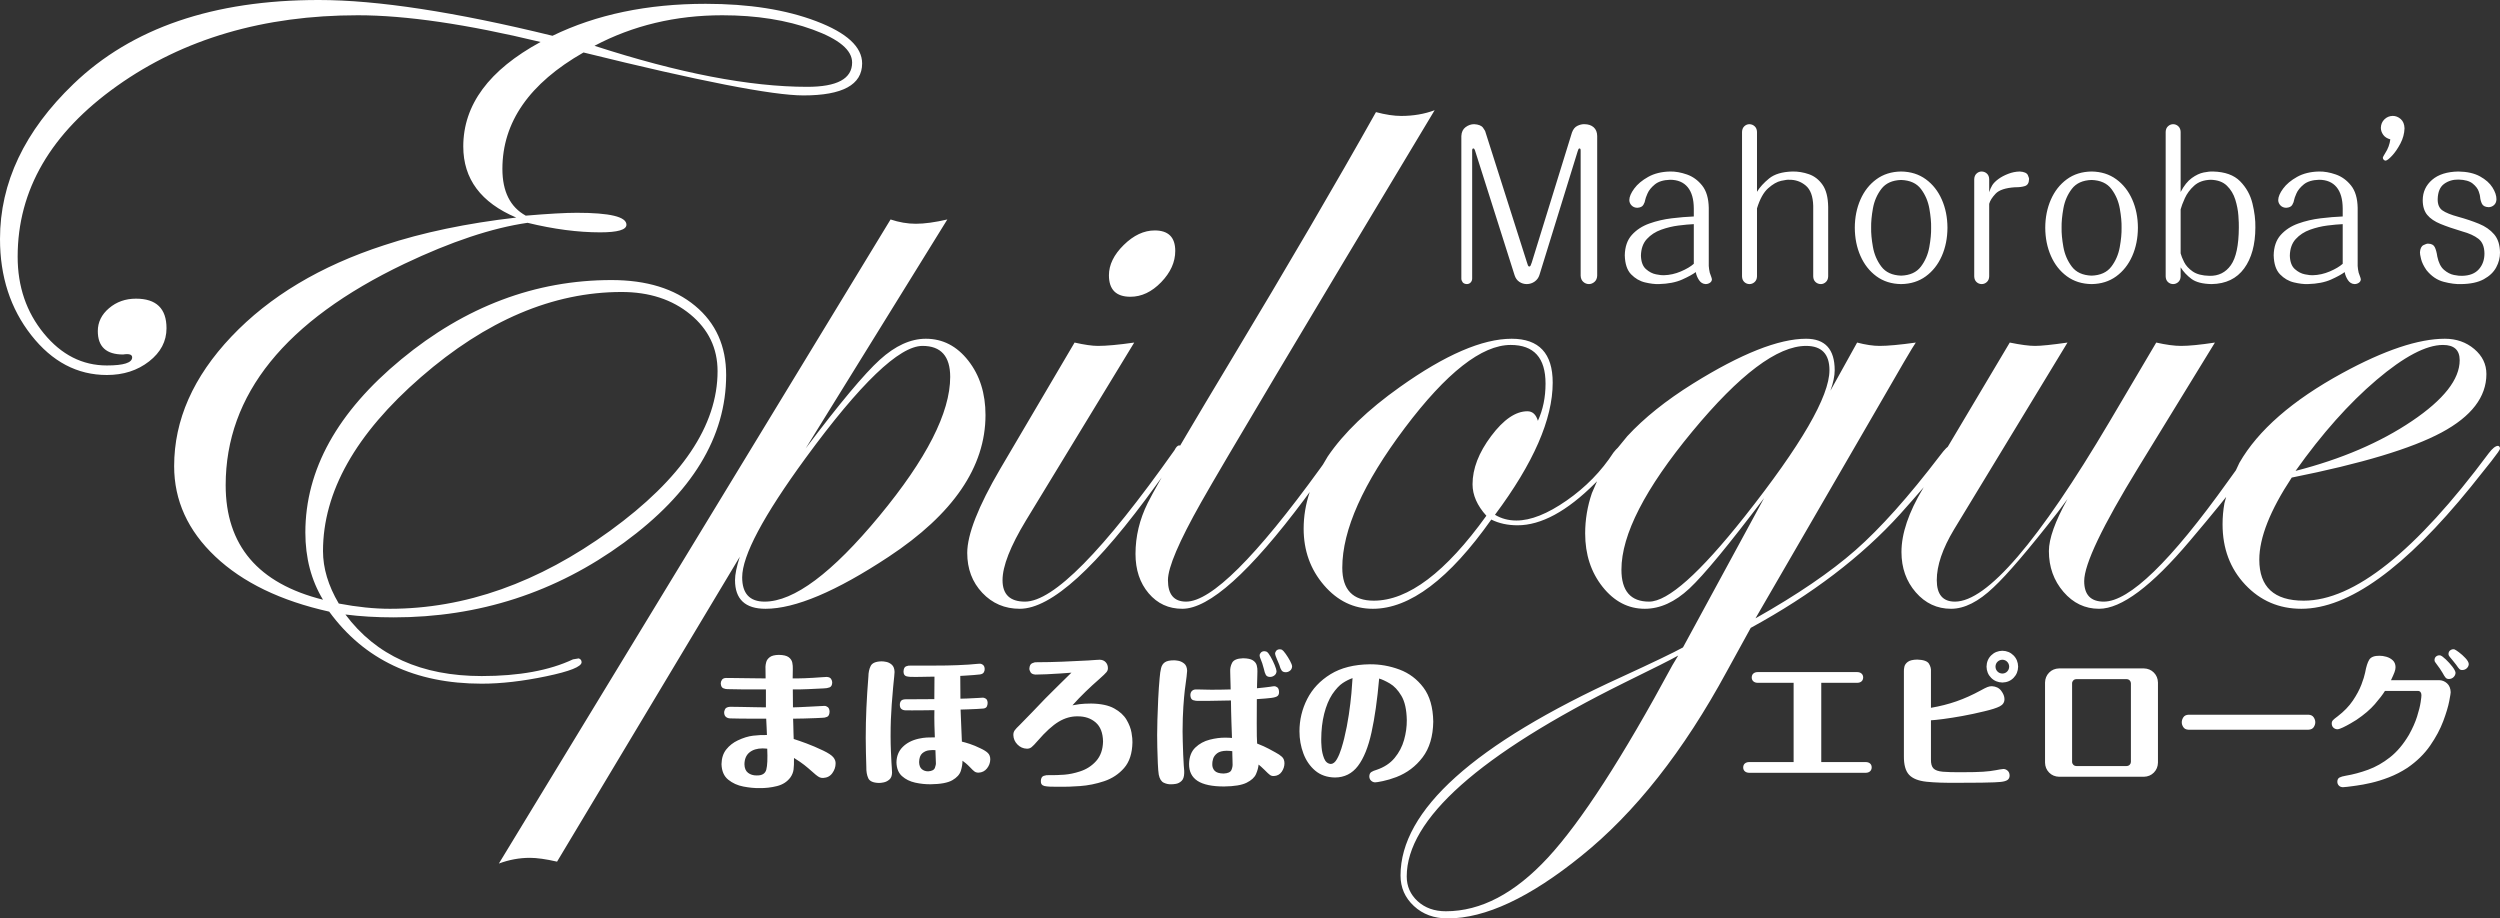 <svg width="2752" height="1011"
  xmlns="http://www.w3.org/2000/svg"
  xmlns:xlink="http://www.w3.org/1999/xlink" xml:space="preserve" overflow="hidden">
  <rect width="100%" height="100%" fill="#333333" stroke="none"/>
  <defs>
    <clipPath id="clip0">
      <rect x="824" y="732" width="2752" height="1011"/>
    </clipPath>
  </defs>
  <g clip-path="url(#clip0)" transform="translate(-824 -732)">
    <path d="M2174.34 1558.42C2169.61 1558.51 2166.1 1559.45 2163.82 1561.23 2161.55 1563 2160.07 1565.03 2159.39 1567.31 2158.71 1569.59 2158.41 1571.54 2158.48 1573.15 2158.39 1576.05 2159.25 1578.49 2161.07 1580.45 2162.88 1582.41 2166.17 1583.43 2170.94 1583.5 2175.67 1583.31 2178.55 1582 2179.58 1579.56 2180.61 1577.12 2181.02 1574.71 2180.81 1572.34 2180.81 1571.8 2180.78 1570.6 2180.73 1568.75 2180.68 1566.89 2180.62 1564.98 2180.57 1563.03 2180.52 1561.08 2180.49 1559.71 2180.49 1558.9 2179.77 1558.81 2178.9 1558.71 2177.9 1558.6 2176.89 1558.49 2175.71 1558.43 2174.34 1558.42ZM1853.72 1557.77C1851.87 1557.57 1849.55 1557.63 1846.76 1557.93 1843.97 1558.24 1841.47 1559.33 1839.26 1561.22 1837.05 1563.11 1835.88 1566.33 1835.75 1570.88 1835.85 1574.56 1836.87 1577.19 1838.83 1578.77 1840.79 1580.35 1843.1 1581.12 1845.79 1581.08 1849.82 1580.83 1852.28 1579.54 1853.15 1577.21 1854.03 1574.88 1854.38 1572.99 1854.21 1571.53 1854.19 1569.86 1854.1 1567.57 1853.96 1564.65 1853.82 1561.73 1853.74 1559.44 1853.72 1557.77ZM1663.55 1555.83C1657.47 1555.84 1652.63 1557.31 1649.02 1560.26 1645.42 1563.2 1643.57 1567.55 1643.48 1573.31 1643.58 1577.64 1644.91 1580.79 1647.47 1582.73 1650.02 1584.68 1653.17 1585.64 1656.91 1585.61 1662.81 1585.78 1666.35 1583.66 1667.53 1579.25 1668.72 1574.85 1669.06 1567.15 1668.57 1556.15 1668 1556.14 1667.31 1556.08 1666.48 1555.99 1665.66 1555.9 1664.68 1555.84 1663.55 1555.83ZM3233.14 1518.76 3365.21 1518.76C3367.86 1518.91 3369.77 1519.88 3370.94 1521.68 3372.11 1523.48 3372.68 1525.26 3372.66 1527.02 3372.69 1528.78 3372.14 1530.56 3371 1532.36 3369.86 1534.16 3367.93 1535.13 3365.21 1535.27L3232.98 1535.27C3230.41 1535.14 3228.55 1534.19 3227.4 1532.44 3226.24 1530.69 3225.68 1528.93 3225.7 1527.18 3225.66 1525.34 3226.22 1523.52 3227.36 1521.7 3228.5 1519.88 3230.43 1518.9 3233.14 1518.76ZM3109.65 1479.6C3108.25 1479.65 3107.13 1480.12 3106.28 1481.01 3105.42 1481.91 3104.98 1482.95 3104.96 1484.13L3104.96 1570.72C3104.98 1571.9 3105.42 1572.94 3106.28 1573.83 3107.13 1574.73 3108.25 1575.2 3109.65 1575.25L3165.01 1575.25C3166.41 1575.2 3167.53 1574.73 3168.38 1573.83 3169.24 1572.94 3169.68 1571.9 3169.7 1570.72L3169.7 1484.13C3169.68 1482.95 3169.24 1481.91 3168.38 1481.01 3167.53 1480.12 3166.41 1479.65 3165.01 1479.6ZM2312.88 1478.47C2309.41 1479.65 2305.83 1481.45 2302.14 1483.85 2298.45 1486.25 2294.58 1490.39 2290.55 1496.27 2286.78 1502.07 2283.83 1509.2 2281.68 1517.65 2279.54 1526.11 2278.45 1535.54 2278.41 1545.95 2278.34 1547.51 2278.47 1550.42 2278.8 1554.69 2279.13 1558.95 2280.05 1563 2281.57 1566.84 2283.09 1570.67 2285.59 1572.72 2289.09 1572.98 2291.57 1572.8 2293.76 1571.03 2295.67 1567.67 2297.58 1564.31 2299.2 1560.46 2300.53 1556.13 2301.86 1551.8 2302.9 1548.08 2303.65 1544.98 2305.79 1536.18 2307.5 1527.43 2308.78 1518.75 2310.06 1510.06 2311.01 1502.18 2311.64 1495.1 2312.27 1488.02 2312.68 1482.47 2312.88 1478.47ZM2758.93 1471.83 2868.34 1471.83C2870.32 1471.85 2871.91 1472.38 2873.11 1473.41 2874.32 1474.44 2874.94 1475.86 2874.98 1477.66 2874.94 1479.6 2874.32 1481.09 2873.11 1482.11 2871.91 1483.12 2870.32 1483.64 2868.34 1483.64L2828.85 1483.64 2828.85 1570.88 2877.73 1570.88C2879.7 1570.89 2881.29 1571.39 2882.5 1572.4 2883.71 1573.4 2884.33 1574.83 2884.36 1576.71 2884.33 1578.58 2883.71 1580.05 2882.5 1581.1 2881.29 1582.14 2879.7 1582.68 2877.73 1582.69L2749.54 1582.69C2747.57 1582.67 2745.98 1582.15 2744.77 1581.12 2743.56 1580.08 2742.94 1578.67 2742.91 1576.87 2742.94 1574.92 2743.56 1573.43 2744.77 1572.42 2745.98 1571.4 2747.57 1570.89 2749.54 1570.88L2798.42 1570.88 2798.42 1483.64 2758.93 1483.64C2756.96 1483.62 2755.36 1483.1 2754.16 1482.07 2752.95 1481.03 2752.33 1479.62 2752.3 1477.82 2752.33 1475.87 2752.95 1474.39 2754.16 1473.37 2755.36 1472.35 2756.96 1471.84 2758.93 1471.83ZM3090.72 1467.78 3183.94 1467.78C3188.41 1467.9 3192.09 1469.44 3194.99 1472.4 3197.88 1475.35 3199.38 1478.99 3199.48 1483.32L3199.48 1571.53C3199.38 1575.86 3197.88 1579.5 3194.99 1582.45 3192.09 1585.4 3188.41 1586.94 3183.94 1587.06L3090.72 1587.06C3086.25 1586.94 3082.56 1585.4 3079.67 1582.45 3076.78 1579.5 3075.28 1575.86 3075.18 1571.53L3075.18 1483.32C3075.28 1478.99 3076.78 1475.35 3079.67 1472.4 3082.56 1469.44 3086.25 1467.9 3090.72 1467.78ZM2331.82 1463.25C2343.02 1463.15 2353.93 1465.08 2364.55 1469.04 2375.16 1473 2383.95 1479.61 2390.91 1488.86 2397.87 1498.11 2401.48 1510.61 2401.73 1526.37 2401.48 1542.57 2397.58 1555.65 2390.04 1565.62 2382.5 1575.59 2372.86 1582.84 2361.11 1587.39 2355.79 1589.4 2350.85 1590.88 2346.3 1591.82 2341.75 1592.76 2338.92 1593.22 2337.8 1593.21 2336.12 1593.19 2334.64 1592.59 2333.35 1591.43 2332.07 1590.27 2331.4 1588.71 2331.33 1586.74 2331.38 1584.4 2332.13 1582.76 2333.6 1581.82 2335.06 1580.88 2336.95 1580.09 2339.26 1579.46 2347.67 1576.62 2354.32 1572.26 2359.2 1566.35 2364.08 1560.45 2367.55 1553.83 2369.6 1546.49 2371.66 1539.15 2372.66 1531.9 2372.6 1524.75 2372.39 1513.19 2370.41 1504.25 2366.66 1497.95 2362.91 1491.65 2358.67 1487.13 2353.95 1484.39 2349.23 1481.65 2345.3 1479.83 2342.17 1478.95 2340.13 1502.31 2337.32 1522.08 2333.75 1538.26 2330.19 1554.45 2325.21 1566.75 2318.82 1575.17 2312.43 1583.59 2303.98 1587.82 2293.46 1587.87 2284.77 1587.71 2277.54 1585.19 2271.76 1580.31 2265.99 1575.42 2261.66 1569.14 2258.78 1561.45 2255.89 1553.76 2254.45 1545.63 2254.45 1537.05 2254.45 1524.47 2257.28 1512.61 2262.97 1501.45 2268.65 1490.29 2277.21 1481.19 2288.67 1474.15 2300.12 1467.11 2314.51 1463.48 2331.82 1463.25ZM1902.44 1462.6C1903.73 1462.58 1904.95 1463.03 1906.1 1463.94 1907.25 1464.85 1907.86 1466.35 1907.94 1468.43 1907.98 1469.85 1907.62 1471.13 1906.87 1472.27 1906.11 1473.41 1904.75 1474.13 1902.76 1474.42 1901.17 1474.64 1898.86 1474.86 1895.84 1475.09 1892.82 1475.32 1889.88 1475.52 1887.02 1475.69 1884.16 1475.86 1882.18 1475.98 1881.07 1476.04 1881.07 1477.91 1881.09 1480.57 1881.11 1484.02 1881.14 1487.46 1881.17 1490.83 1881.19 1494.12 1881.22 1497.4 1881.23 1499.74 1881.23 1501.12 1882.66 1501.12 1885.19 1501.05 1888.8 1500.9 1892.41 1500.76 1896.31 1500.56 1900.49 1500.31 1901.03 1500.3 1901.94 1500.25 1903.24 1500.15 1904.55 1500.06 1905.46 1500 1906 1499.99 1906.71 1499.93 1907.71 1500.26 1909.01 1500.98 1910.31 1501.71 1911.03 1503.21 1911.18 1505.49 1911.25 1506.66 1911.02 1507.97 1910.47 1509.4 1909.92 1510.83 1908.59 1511.69 1906.48 1511.97 1904.66 1512.13 1902.22 1512.29 1899.15 1512.44 1896.08 1512.59 1892.93 1512.73 1889.7 1512.84 1886.47 1512.96 1883.7 1513.04 1881.4 1513.1 1881.64 1518.95 1881.88 1524.85 1882.12 1530.8 1882.37 1536.75 1882.61 1542.61 1882.85 1548.38 1885.14 1548.92 1888.04 1549.75 1891.55 1550.89 1895.06 1552.03 1899.01 1553.68 1903.41 1555.83 1907.04 1557.51 1909.73 1559.21 1911.48 1560.93 1913.23 1562.65 1914.1 1564.99 1914.09 1567.97 1914.02 1571.62 1912.82 1574.92 1910.49 1577.86 1908.15 1580.8 1905.09 1582.36 1901.3 1582.53 1899.47 1582.56 1897.95 1582.14 1896.75 1581.28 1895.55 1580.41 1893.99 1578.94 1892.08 1576.87 1890.1 1574.83 1888.47 1573.28 1887.18 1572.23 1885.89 1571.19 1884.67 1570.25 1883.5 1569.42 1883.54 1572.9 1882.92 1576.63 1881.67 1580.6 1880.41 1584.57 1877.31 1587.98 1872.39 1590.83 1867.46 1593.69 1859.51 1595.18 1848.54 1595.32 1842.88 1595.39 1837.17 1594.79 1831.43 1593.53 1825.68 1592.26 1820.85 1589.87 1816.94 1586.37 1813.03 1582.88 1810.99 1577.82 1810.83 1571.2 1810.95 1564.37 1813.22 1558.73 1817.65 1554.29 1822.07 1549.85 1827.95 1546.8 1835.27 1545.15 1838.5 1544.45 1841.47 1544.02 1844.17 1543.87 1846.87 1543.72 1849.84 1543.66 1853.07 1543.69 1852.86 1538.14 1852.71 1533.7 1852.62 1530.39 1852.54 1527.07 1852.49 1524.2 1852.5 1521.76 1852.5 1519.33 1852.53 1516.66 1852.59 1513.75 1849.18 1513.8 1845.17 1513.85 1840.54 1513.9 1835.91 1513.94 1831.68 1513.97 1827.84 1513.98 1824.01 1513.98 1821.57 1513.96 1820.54 1513.91 1818.8 1513.85 1817.38 1513.36 1816.27 1512.45 1815.16 1511.54 1814.59 1510.09 1814.55 1508.08 1814.48 1506.4 1814.87 1504.95 1815.71 1503.71 1816.55 1502.48 1818.26 1501.83 1820.86 1501.77 1821.69 1501.77 1823.68 1501.76 1826.83 1501.75 1829.99 1501.73 1833.5 1501.71 1837.35 1501.69 1841.21 1501.67 1844.61 1501.65 1847.54 1501.63 1850.47 1501.62 1852.13 1501.61 1852.51 1501.61L1852.67 1476.85C1851.6 1476.85 1849.59 1476.88 1846.63 1476.93 1843.68 1476.98 1840.74 1477.03 1837.8 1477.09 1834.87 1477.14 1832.89 1477.17 1831.87 1477.17 1827.14 1477.3 1823.73 1477.04 1821.65 1476.4 1819.57 1475.76 1818.55 1473.97 1818.6 1471.02 1818.77 1468 1819.72 1466.15 1821.43 1465.5 1823.14 1464.84 1824.57 1464.58 1825.72 1464.71 1835.73 1464.71 1843.89 1464.71 1850.2 1464.69 1856.5 1464.68 1861.76 1464.63 1865.95 1464.57 1870.15 1464.5 1874.09 1464.39 1877.78 1464.23 1881.46 1464.07 1885.69 1463.86 1890.46 1463.58 1891.2 1463.51 1892.45 1463.4 1894.21 1463.25 1895.97 1463.1 1897.68 1462.96 1899.33 1462.82 1900.98 1462.69 1902.02 1462.61 1902.44 1462.6ZM1794.32 1460.01C1795.67 1459.96 1797.47 1460.16 1799.71 1460.63 1801.95 1461.09 1803.99 1462.16 1805.82 1463.83 1807.65 1465.5 1808.62 1468.11 1808.73 1471.67 1808.71 1472.7 1808.58 1474.43 1808.34 1476.85 1808.1 1479.27 1807.86 1481.68 1807.6 1484.08 1807.34 1486.48 1807.18 1488.17 1807.11 1489.15 1806.51 1495.85 1806.01 1501.96 1805.6 1507.49 1805.19 1513.02 1804.88 1518.56 1804.67 1524.11 1804.46 1529.65 1804.36 1535.8 1804.36 1542.56 1804.38 1548.72 1804.5 1554.12 1804.72 1558.76 1804.94 1563.4 1805.15 1567.71 1805.33 1571.69 1805.43 1572.83 1805.55 1574.71 1805.71 1577.31 1805.87 1579.92 1805.96 1581.71 1805.97 1582.69 1805.86 1586.04 1804.88 1588.52 1803.03 1590.12 1801.18 1591.72 1799.13 1592.76 1796.89 1593.23 1794.64 1593.7 1792.87 1593.91 1791.57 1593.86 1785.2 1593.72 1781.27 1591.98 1779.76 1588.62 1778.24 1585.27 1777.54 1581.13 1777.65 1576.22 1777.48 1571.14 1777.33 1565.84 1777.21 1560.34 1777.08 1554.83 1777.01 1549.5 1777 1544.34 1777 1533.21 1777.25 1522.2 1777.73 1511.32 1778.22 1500.44 1778.95 1488.94 1779.92 1476.85 1779.98 1472.25 1780.82 1468.33 1782.45 1465.09 1784.07 1461.85 1788.03 1460.16 1794.32 1460.01ZM2116.24 1458.88C2117.13 1458.82 2118.72 1458.98 2121.02 1459.38 2123.32 1459.78 2125.49 1460.79 2127.53 1462.43 2129.57 1464.07 2130.66 1466.72 2130.8 1470.37 2130.78 1471.65 2130.58 1473.79 2130.2 1476.78 2129.83 1479.77 2129.44 1482.75 2129.03 1485.71 2128.62 1488.66 2128.35 1490.73 2128.21 1491.9 2127.69 1496.31 2127.16 1502.34 2126.63 1509.98 2126.11 1517.63 2125.83 1526.65 2125.78 1537.05 2125.79 1539.46 2125.85 1543.1 2125.98 1547.97 2126.1 1552.84 2126.26 1557.77 2126.46 1562.77 2126.65 1567.77 2126.86 1571.66 2127.08 1574.44 2127.38 1577.38 2127.54 1579.39 2127.57 1580.45 2127.59 1581.51 2127.59 1582.42 2127.57 1583.18 2127.45 1587.15 2126.46 1590 2124.59 1591.72 2122.73 1593.44 2120.68 1594.49 2118.45 1594.87 2116.23 1595.24 2114.52 1595.39 2113.32 1595.32 2110.58 1595.48 2107.85 1594.92 2105.11 1593.64 2102.37 1592.36 2100.52 1589.41 2099.57 1584.8 2099.14 1582.23 2098.79 1578.07 2098.53 1572.32 2098.27 1566.57 2098.08 1560.72 2097.96 1554.77 2097.84 1548.82 2097.78 1544.26 2097.79 1541.1 2097.78 1537.28 2097.88 1531.74 2098.07 1524.46 2098.26 1517.18 2098.55 1509.39 2098.96 1501.09 2099.37 1492.79 2099.89 1485.2 2100.54 1478.3 2100.88 1473.94 2101.41 1470.32 2102.12 1467.44 2102.84 1464.57 2104.24 1462.42 2106.34 1461 2108.44 1459.59 2111.73 1458.88 2116.24 1458.88ZM3028.24 1458.23C3026.16 1458.28 3024.38 1459 3022.92 1460.4 3021.46 1461.8 3020.7 1463.61 3020.64 1465.84 3020.69 1468 3021.43 1469.79 3022.86 1471.22 3024.29 1472.65 3026.09 1473.39 3028.24 1473.45 3030.4 1473.38 3032.16 1472.62 3033.55 1471.16 3034.93 1469.7 3035.64 1467.93 3035.69 1465.84 3035.63 1463.68 3034.9 1461.89 3033.48 1460.46 3032.07 1459.03 3030.33 1458.29 3028.24 1458.23ZM2034.66 1458.23C2037.37 1458.31 2039.52 1459.21 2041.12 1460.93 2042.71 1462.64 2043.53 1464.71 2043.57 1467.14 2043.7 1468.87 2043.19 1470.46 2042.03 1471.89 2040.87 1473.32 2038.25 1475.84 2034.18 1479.44 2028.99 1483.96 2023.91 1488.63 2018.95 1493.44 2013.98 1498.24 2009.18 1503.23 2004.56 1508.41 2006.59 1507.97 2009.21 1507.55 2012.41 1507.13 2015.61 1506.72 2019.85 1506.49 2025.12 1506.46 2035.82 1506.61 2044.26 1508.39 2050.45 1511.8 2056.64 1515.21 2061.18 1519.36 2064.06 1524.25 2066.94 1529.14 2068.78 1533.89 2069.57 1538.49 2070.35 1543.09 2070.7 1546.66 2070.59 1549.19 2070.36 1561.28 2067.3 1570.7 2061.4 1577.45 2055.5 1584.2 2048.16 1589.03 2039.38 1591.96 2030.6 1594.89 2021.77 1596.67 2012.9 1597.31 2004.03 1597.94 1996.5 1598.2 1990.32 1598.07 1982.17 1598.2 1976.66 1597.93 1973.79 1597.26 1970.92 1596.59 1969.58 1594.7 1969.76 1591.6 1969.93 1588.57 1970.98 1586.73 1972.92 1586.07 1974.86 1585.41 1976.72 1585.15 1978.5 1585.28 1984.35 1585.37 1990.02 1585.2 1995.52 1584.78 2001.02 1584.36 2006.73 1583.18 2012.65 1581.24 2019.81 1578.99 2025.81 1575.15 2030.66 1569.71 2035.51 1564.26 2038.03 1557.1 2038.23 1548.22 2038.04 1538.78 2035.34 1531.8 2030.13 1527.28 2024.93 1522.76 2018.35 1520.51 2010.39 1520.55 2003.2 1520.41 1996.21 1522.38 1989.41 1526.45 1982.61 1530.53 1974.93 1537.51 1966.36 1547.41 1963.3 1550.96 1961.01 1553.33 1959.51 1554.51 1958 1555.7 1956.24 1556.24 1954.23 1556.15 1950.29 1556.01 1946.88 1554.48 1944.01 1551.56 1941.14 1548.64 1939.64 1545.21 1939.5 1541.26 1939.44 1539.22 1939.92 1537.47 1940.94 1536.02 1941.95 1534.57 1943.84 1532.54 1946.62 1529.93 1950.76 1525.83 1955.42 1521.05 1960.6 1515.59 1965.77 1510.13 1970.39 1505.31 1974.46 1501.12 1978.11 1497.47 1981.19 1494.4 1983.7 1491.9 1986.2 1489.4 1988.91 1486.72 1991.82 1483.86 1994.72 1481 1998.59 1477.21 2003.43 1472.48 2000.11 1472.76 1995.99 1473.06 1991.07 1473.38 1986.14 1473.7 1981.22 1473.98 1976.3 1474.22 1971.37 1474.45 1967.25 1474.57 1963.94 1474.58 1961.18 1474.43 1959.33 1473.56 1958.41 1471.99 1957.49 1470.42 1957.07 1469.07 1957.14 1467.95 1957.3 1464.96 1958.28 1463.04 1960.07 1462.16 1961.87 1461.28 1963.54 1460.89 1965.07 1460.99 1974.6 1460.97 1984.07 1460.76 1993.49 1460.38 2002.92 1459.99 2012.43 1459.55 2022.04 1459.04 2022.77 1458.98 2024.02 1458.89 2025.78 1458.76 2027.54 1458.64 2029.29 1458.52 2031.03 1458.41 2032.77 1458.3 2033.98 1458.24 2034.66 1458.23ZM2934.54 1458.07C2941.39 1458.29 2945.68 1459.8 2947.4 1462.62 2949.12 1465.45 2949.85 1468.3 2949.59 1471.18L2949.59 1511.16C2959.66 1509.42 2969.06 1507.03 2977.79 1503.98 2986.52 1500.92 2995.36 1496.95 3004.29 1492.06 3007.56 1490.24 3010.04 1488.99 3011.74 1488.32 3013.43 1487.65 3015.1 1487.33 3016.75 1487.37 3021.22 1487.63 3024.63 1489.33 3026.97 1492.47 3029.31 1495.6 3030.49 1498.59 3030.51 1501.45 3030.59 1505.02 3028.89 1507.71 3025.41 1509.52 3021.93 1511.33 3016.19 1513.17 3008.18 1515.04 3000.02 1517.04 2992.03 1518.74 2984.21 1520.16 2976.39 1521.57 2969.42 1522.67 2963.3 1523.47 2957.19 1524.27 2952.62 1524.75 2949.59 1524.91L2949.59 1567.97C2949.5 1572.57 2950.41 1575.88 2952.34 1577.87 2954.26 1579.87 2957.73 1581.09 2962.75 1581.53 2967.77 1581.96 2974.87 1582.13 2984.06 1582.05 2993.99 1582.05 3001.65 1581.88 3007.04 1581.52 3012.44 1581.16 3017.19 1580.58 3021.29 1579.78 3022.18 1579.58 3023.55 1579.33 3025.39 1579.01 3027.24 1578.69 3028.57 1578.52 3029.38 1578.49 3031.01 1578.5 3032.52 1579.12 3033.93 1580.33 3035.34 1581.54 3036.08 1583.24 3036.18 1585.45 3036.22 1587.68 3035.49 1589.36 3033.99 1590.48 3032.49 1591.61 3029.98 1592.35 3026.46 1592.73 3024.94 1592.89 3022.54 1593.05 3019.27 1593.2 3015.99 1593.34 3011.28 1593.46 3005.12 1593.56 2998.97 1593.65 2990.82 1593.7 2980.66 1593.7 2965.64 1593.87 2953.67 1593.49 2944.74 1592.54 2935.82 1591.6 2929.41 1589.04 2925.51 1584.88 2921.62 1580.71 2919.72 1573.89 2919.81 1564.41L2919.81 1471.02C2919.72 1469.59 2919.9 1467.87 2920.35 1465.87 2920.81 1463.86 2922.08 1462.08 2924.17 1460.53 2926.26 1458.98 2929.72 1458.16 2934.54 1458.07ZM2192.3 1456.62C2197.29 1456.67 2200.91 1457.44 2203.18 1458.92 2205.44 1460.4 2206.86 1462.24 2207.43 1464.46 2208.01 1466.67 2208.25 1468.91 2208.16 1471.18 2208.16 1471.88 2208.12 1473.56 2208.04 1476.22 2207.96 1478.88 2207.88 1481.56 2207.81 1484.27 2207.73 1486.99 2207.69 1488.77 2207.68 1489.63 2210.2 1489.38 2212.8 1489.11 2215.49 1488.82 2218.17 1488.53 2220.37 1488.26 2222.08 1488.01 2222.6 1487.92 2223.39 1487.79 2224.47 1487.63 2225.55 1487.47 2226.26 1487.38 2226.62 1487.37 2227.62 1487.31 2228.73 1487.71 2229.95 1488.56 2231.18 1489.41 2231.85 1491.07 2231.96 1493.52 2232.05 1495.58 2231.54 1497.1 2230.4 1498.1 2229.27 1499.09 2226.94 1499.81 2223.42 1500.27 2219.9 1500.72 2214.6 1501.17 2207.52 1501.61 2207.46 1513.57 2207.43 1522.61 2207.42 1528.7 2207.41 1534.8 2207.44 1539.32 2207.51 1542.27 2207.57 1545.22 2207.68 1547.96 2207.84 1550.49 2209.49 1551.07 2211.9 1552.08 2215.08 1553.52 2218.27 1554.96 2222.54 1557.18 2227.91 1560.2 2230.95 1561.79 2233.37 1563.42 2235.17 1565.09 2236.98 1566.77 2237.9 1569.13 2237.94 1572.17 2237.92 1575.52 2236.91 1578.66 2234.91 1581.58 2232.91 1584.5 2230.03 1586.06 2226.29 1586.25 2224.67 1586.34 2223.26 1585.96 2222.04 1585.12 2220.83 1584.28 2218.85 1582.44 2216.1 1579.62 2214.57 1578.1 2213.29 1576.88 2212.23 1575.96 2211.18 1575.03 2210.25 1574.25 2209.46 1573.63 2209.17 1576.93 2208.22 1580.43 2206.61 1584.13 2205 1587.82 2201.56 1590.98 2196.28 1593.62 2191.01 1596.25 2182.72 1597.62 2171.43 1597.75 2158.28 1597.76 2148.56 1595.71 2142.27 1591.62 2135.98 1587.52 2132.86 1581.31 2132.91 1572.98 2133.11 1565.14 2135.42 1559.11 2139.82 1554.9 2144.23 1550.69 2149.51 1547.8 2155.66 1546.24 2161.81 1544.67 2167.61 1543.93 2173.04 1544.01 2174.51 1544.02 2175.86 1544.05 2177.09 1544.11 2178.32 1544.18 2179.34 1544.25 2180.17 1544.34 2179.9 1537.15 2179.69 1531.31 2179.55 1526.84 2179.4 1522.36 2179.29 1518.37 2179.22 1514.84 2179.14 1511.32 2179.08 1507.4 2179.03 1503.07 2168.65 1503.3 2160.85 1503.44 2155.65 1503.49 2150.44 1503.54 2146.53 1503.56 2143.91 1503.55 2141.53 1503.68 2139.37 1503.42 2137.44 1502.76 2135.5 1502.1 2134.48 1500.26 2134.36 1497.24 2134.4 1495.21 2134.98 1493.65 2136.1 1492.57 2137.23 1491.48 2138.7 1490.94 2140.51 1490.93 2141.55 1490.93 2143.27 1490.96 2145.69 1491.01 2148.1 1491.06 2150.5 1491.12 2152.87 1491.17 2155.25 1491.22 2156.9 1491.25 2157.83 1491.25 2161.43 1491.25 2165.03 1491.21 2168.63 1491.15 2172.23 1491.09 2175.59 1491.01 2178.71 1490.93 2178.7 1489.77 2178.66 1487.84 2178.58 1485.14 2178.5 1482.43 2178.43 1479.75 2178.35 1477.08 2178.27 1474.41 2178.23 1472.55 2178.22 1471.51 2177.98 1468.05 2178.67 1464.76 2180.29 1461.63 2181.91 1458.5 2185.91 1456.83 2192.3 1456.62ZM3443.38 1453.86C3445.69 1453.84 3448.2 1454.21 3450.91 1454.97 3453.61 1455.74 3455.95 1457.03 3457.93 1458.85 3459.9 1460.68 3460.93 1463.17 3461.02 1466.33 3461.04 1468.01 3460.65 1469.9 3459.85 1472.01 3459.06 1474.12 3457.77 1477.03 3456.01 1480.73L3508.93 1480.73C3512.23 1480.76 3515.15 1481.92 3517.69 1484.21 3520.24 1486.5 3521.58 1489.77 3521.72 1494 3521.79 1494.61 3521.27 1497.87 3520.13 1503.79 3519 1509.71 3516.79 1517.05 3513.52 1525.83 3510.25 1534.6 3505.45 1543.57 3499.12 1552.74 3492.78 1561.92 3484.46 1570.07 3474.13 1577.19 3467.46 1581.53 3460.65 1585.03 3453.68 1587.7 3446.72 1590.37 3440.14 1592.41 3433.95 1593.82 3427.76 1595.23 3422.49 1596.21 3418.14 1596.77 3417.64 1596.85 3416.36 1597.03 3414.3 1597.31 3412.25 1597.59 3410.11 1597.86 3407.88 1598.13 3405.66 1598.39 3404.06 1598.54 3403.08 1598.55 3401.2 1598.51 3399.71 1597.91 3398.61 1596.77 3397.52 1595.63 3396.96 1594.23 3396.93 1592.57 3396.96 1590.24 3397.79 1588.67 3399.42 1587.85 3401.05 1587.04 3403.3 1586.4 3406.16 1585.93 3414.22 1584.58 3422.43 1582.39 3430.78 1579.34 3439.14 1576.29 3447.18 1571.73 3454.9 1565.66 3462.63 1559.59 3469.58 1551.35 3475.75 1540.94 3479.74 1533.82 3482.73 1527.11 3484.71 1520.8 3486.7 1514.49 3488.01 1509.21 3488.64 1504.97 3489.27 1500.73 3489.56 1498.15 3489.51 1497.24 3489.52 1495.98 3489.22 1494.9 3488.6 1493.98 3487.98 1493.07 3486.99 1492.59 3485.63 1492.55L3449.37 1492.55C3446.94 1496.5 3443.22 1501.37 3438.22 1507.15 3433.22 1512.93 3426.47 1518.69 3417.97 1524.43 3416.36 1525.47 3414.16 1526.8 3411.37 1528.41 3408.59 1530.02 3405.85 1531.46 3403.16 1532.75 3400.46 1534.03 3398.44 1534.71 3397.09 1534.79 3395.42 1534.76 3393.96 1534.2 3392.73 1533.11 3391.49 1532.01 3390.84 1530.52 3390.78 1528.64 3390.72 1527.14 3391.13 1525.89 3392.02 1524.89 3392.9 1523.9 3394.65 1522.45 3397.26 1520.55 3404.22 1515.23 3409.79 1509.47 3413.99 1503.26 3418.18 1497.05 3421.32 1491.19 3423.42 1485.66 3425.51 1480.13 3426.88 1475.74 3427.52 1472.48 3428.72 1465.82 3430.25 1461.04 3432.11 1458.13 3433.98 1455.22 3437.74 1453.8 3443.38 1453.86ZM2671.37 1453.62C2664.71 1457.47 2644.93 1467.45 2612.02 1483.55 2452.36 1562.68 2372.53 1633.76 2372.53 1696.78 2372.53 1707.64 2376.55 1716.74 2384.61 1724.09 2392.66 1731.45 2402.99 1735.12 2415.59 1735.12 2454.11 1735.12 2491.57 1715.43 2527.99 1676.04 2564.4 1636.65 2610.09 1566.01 2665.07 1464.12 2665.07 1464.12 2667.17 1460.62 2671.37 1453.62ZM3508.22 1453.46C3508.96 1453.33 3509.74 1453.35 3510.55 1453.54 3511.82 1454 3513.75 1455.44 3516.34 1457.88 3518.93 1460.32 3521.32 1462.97 3523.53 1465.82 3525.74 1468.67 3526.92 1470.94 3527.06 1472.64 3527 1474.41 3526.3 1475.97 3524.95 1477.31 3523.61 1478.66 3521.93 1479.37 3519.94 1479.44 3518.34 1479.49 3517.08 1479.02 3516.17 1478.02 3515.26 1477.02 3514.09 1475.17 3512.65 1472.48 3511.7 1470.84 3510.74 1469.33 3509.76 1467.95 3508.79 1466.56 3507.22 1464.4 3505.05 1461.47 3504.79 1461.23 3504.54 1460.86 3504.3 1460.36 3504.06 1459.86 3503.93 1459.2 3503.91 1458.4 3504 1456.59 3504.72 1455.23 3506.08 1454.33 3506.76 1453.88 3507.47 1453.59 3508.22 1453.46ZM1681.35 1452.89C1686.38 1452.96 1689.99 1453.81 1692.17 1455.45 1694.35 1457.08 1695.68 1459.08 1696.16 1461.45 1696.63 1463.82 1696.82 1466.15 1696.73 1468.43 1696.72 1469.48 1696.69 1471.23 1696.65 1473.67 1696.6 1476.12 1696.57 1477.82 1696.57 1478.79 1699.17 1478.79 1701.41 1478.79 1703.3 1478.76 1705.18 1478.75 1707.3 1478.69 1709.63 1478.6 1711.97 1478.51 1715.11 1478.35 1719.06 1478.14 1719.99 1478.08 1721.54 1477.97 1723.72 1477.82 1725.9 1477.67 1728.03 1477.52 1730.1 1477.39 1732.18 1477.25 1733.51 1477.18 1734.11 1477.17 1736.49 1477.3 1738.09 1478.06 1738.93 1479.46 1739.77 1480.86 1740.16 1482.14 1740.1 1483.32 1740.01 1486.19 1739.03 1487.98 1737.17 1488.68 1735.31 1489.39 1733.16 1489.76 1730.72 1489.79 1725.28 1490.06 1719.6 1490.33 1713.66 1490.6 1707.72 1490.87 1702.08 1490.98 1696.73 1490.93 1696.73 1492.14 1696.74 1494.12 1696.77 1496.87 1696.8 1499.63 1696.82 1502.35 1696.85 1505.05 1696.87 1507.75 1696.89 1509.62 1696.89 1510.67 1698.39 1510.66 1700.9 1510.58 1704.42 1510.42 1707.94 1510.26 1711.7 1510.07 1715.72 1509.86 1719.74 1509.65 1723.26 1509.47 1726.27 1509.31 1729.28 1509.15 1731.03 1509.06 1731.52 1509.05 1732.75 1509.01 1733.98 1509.46 1735.21 1510.39 1736.43 1511.32 1737.09 1512.98 1737.19 1515.37 1737.09 1518.4 1736.2 1520.3 1734.52 1521.07 1732.84 1521.84 1730.98 1522.2 1728.94 1522.16 1728.16 1522.23 1725.86 1522.33 1722.04 1522.49 1718.21 1522.64 1713.94 1522.78 1709.24 1522.92 1704.53 1523.05 1700.47 1523.13 1697.05 1523.13 1697.11 1524.47 1697.18 1526.7 1697.26 1529.82 1697.34 1532.94 1697.42 1536.04 1697.49 1539.1 1697.57 1542.17 1697.64 1544.29 1697.7 1545.47 1701.68 1546.73 1706.42 1548.38 1711.9 1550.41 1717.38 1552.44 1723.49 1555.05 1730.23 1558.26 1735.82 1560.95 1739.53 1563.41 1741.34 1565.64 1743.15 1567.87 1743.98 1570.21 1743.82 1572.66 1743.79 1576.29 1742.6 1579.75 1740.24 1583.06 1737.89 1586.36 1734.55 1588.13 1730.23 1588.36 1728.86 1588.41 1727.62 1588.23 1726.52 1587.81 1725.41 1587.39 1723.91 1586.41 1722.02 1584.86 1720.12 1583.31 1717.3 1580.86 1713.56 1577.51 1713.43 1577.33 1711.99 1576.16 1709.25 1573.99 1706.51 1571.83 1702.77 1569.28 1698.02 1566.35 1698.1 1571.97 1697.94 1576.26 1697.54 1579.21 1697.13 1582.17 1696 1585 1694.14 1587.71 1690.6 1592.52 1685.66 1595.73 1679.31 1597.32 1672.96 1598.92 1666.52 1599.65 1659.99 1599.53 1654.63 1599.63 1648.75 1599.06 1642.33 1597.83 1635.91 1596.6 1630.35 1594.08 1625.64 1590.27 1620.93 1586.47 1618.46 1580.76 1618.23 1573.15 1618.37 1566.56 1620.12 1561.16 1623.49 1556.96 1626.86 1552.76 1631.04 1549.47 1636.03 1547.09 1642.07 1544.22 1647.72 1542.47 1652.99 1541.85 1658.26 1541.22 1663.34 1540.97 1668.24 1541.1 1668.16 1539.19 1668.04 1536.42 1667.9 1532.78 1667.75 1529.15 1667.6 1525.94 1667.43 1523.13 1664.48 1523.14 1660.37 1523.13 1655.1 1523.12 1649.84 1523.11 1644.62 1523.08 1639.46 1523.04 1634.3 1522.99 1630.41 1522.92 1627.78 1522.81 1625.8 1522.73 1624.21 1522.16 1623.01 1521.09 1621.8 1520.02 1621.18 1518.44 1621.15 1516.34 1621.02 1515.79 1621.31 1514.66 1622.01 1512.94 1622.72 1511.22 1624.59 1510.25 1627.62 1510.03 1629.99 1510.03 1633.93 1510.09 1639.44 1510.19 1644.95 1510.3 1650.41 1510.4 1655.83 1510.5 1661.25 1510.61 1665.01 1510.66 1667.11 1510.67L1667.11 1490.93C1656.89 1490.93 1648.44 1490.92 1641.78 1490.89 1635.12 1490.85 1629.43 1490.76 1624.71 1490.6 1623.41 1490.64 1621.91 1490.32 1620.21 1489.63 1618.51 1488.94 1617.58 1487.16 1617.42 1484.29 1617.4 1482.98 1617.81 1481.68 1618.68 1480.39 1619.54 1479.1 1621.01 1478.4 1623.09 1478.3 1624.91 1478.31 1627.85 1478.33 1631.9 1478.38 1635.94 1478.43 1640.35 1478.48 1645.12 1478.55 1649.89 1478.61 1654.26 1478.67 1658.25 1478.71 1662.24 1478.76 1665.08 1478.79 1666.79 1478.79 1666.78 1478.13 1666.77 1476.84 1666.74 1474.9 1666.72 1472.96 1666.69 1471.08 1666.67 1469.25 1666.64 1467.42 1666.63 1466.33 1666.62 1466 1666.65 1464.52 1666.94 1462.76 1667.49 1460.73 1668.05 1458.71 1669.36 1456.92 1671.42 1455.36 1673.48 1453.8 1676.79 1452.98 1681.35 1452.89ZM2215.61 1448.85C2216.18 1448.85 2216.7 1448.92 2217.19 1449.05 2217.67 1449.18 2218.12 1449.33 2218.52 1449.49 2219.67 1450.25 2221.08 1452.08 2222.73 1455 2224.39 1457.91 2225.86 1460.93 2227.16 1464.06 2228.45 1467.19 2229.13 1469.46 2229.21 1470.86 2229.12 1472.82 2228.36 1474.36 2226.92 1475.47 2225.48 1476.58 2223.87 1477.15 2222.08 1477.17 2219.83 1477.15 2218.27 1476.38 2217.41 1474.86 2216.55 1473.35 2215.84 1471.2 2215.29 1468.43 2214.79 1466.33 2214.2 1464.26 2213.51 1462.24 2212.81 1460.22 2212.06 1458.23 2211.24 1456.29 2211.07 1455.81 2210.92 1455.35 2210.8 1454.92 2210.67 1454.48 2210.6 1454.02 2210.59 1453.54 2210.62 1452.35 2211.09 1451.29 2212.01 1450.34 2212.93 1449.4 2214.13 1448.9 2215.61 1448.85ZM3028.24 1448.36C3033.14 1448.48 3037.22 1450.18 3040.48 1453.46 3043.75 1456.74 3045.44 1460.86 3045.56 1465.84 3045.45 1470.75 3043.78 1474.85 3040.55 1478.16 3037.32 1481.47 3033.22 1483.19 3028.24 1483.32 3023.27 1483.19 3019.14 1481.47 3015.86 1478.16 3012.59 1474.85 3010.89 1470.75 3010.77 1465.84 3010.9 1460.79 3012.62 1456.65 3015.92 1453.4 3019.23 1450.15 3023.34 1448.47 3028.24 1448.36ZM3525.6 1446.74C3526.51 1447 3528.23 1448.07 3530.76 1449.97 3533.29 1451.86 3535.7 1454.03 3537.97 1456.47 3540.25 1458.9 3541.47 1461.06 3541.62 1462.93 3541.57 1464.69 3540.87 1466.22 3539.54 1467.52 3538.21 1468.82 3536.58 1469.5 3534.66 1469.56 3533.24 1469.62 3532.12 1469.26 3531.31 1468.47 3530.49 1467.68 3529.29 1466.1 3527.71 1463.74 3527.07 1462.84 3525.95 1461.43 3524.35 1459.51 3522.74 1457.58 3521.54 1456.13 3520.75 1455.16 3520.33 1454.68 3519.99 1454.18 3519.71 1453.64 3519.44 1453.11 3519.3 1452.48 3519.29 1451.76 3519.38 1449.96 3520.09 1448.62 3521.41 1447.73 3522.74 1446.85 3524.14 1446.52 3525.6 1446.74ZM2232.6 1446.74C2233.02 1446.74 2233.45 1446.78 2233.9 1446.86 2234.35 1446.95 2234.78 1447.07 2235.19 1447.23 2236.15 1447.79 2237.5 1449.29 2239.24 1451.72 2240.98 1454.15 2242.58 1456.71 2244.04 1459.41 2245.5 1462.11 2246.27 1464.14 2246.36 1465.52 2246.27 1467.56 2245.52 1469.14 2244.09 1470.27 2242.67 1471.4 2241.11 1471.97 2239.4 1471.99 2237.29 1472 2235.76 1471.34 2234.81 1470.01 2233.85 1468.68 2233.01 1466.64 2232.28 1463.9 2231.8 1462.66 2230.94 1460.61 2229.69 1457.75 2228.44 1454.89 2227.74 1452.84 2227.59 1451.6 2227.59 1450.48 2228.02 1449.4 2228.88 1448.38 2229.74 1447.36 2230.98 1446.81 2232.6 1446.74ZM2812.12 1112.77C2780.61 1112.77 2738.86 1144.19 2686.86 1207.04 2634.87 1269.89 2608.87 1320.57 2608.87 1359.08 2608.87 1382.54 2619.02 1394.27 2639.33 1394.27 2659.99 1394.27 2695 1363.11 2744.37 1300.79 2806.69 1222.01 2837.86 1168.26 2837.86 1139.55 2837.86 1121.69 2829.28 1112.77 2812.12 1112.77ZM1839.51 1112.77C1813.96 1112.77 1771.06 1153.91 1710.84 1236.19 1664.27 1299.91 1640.99 1343.68 1640.99 1367.49 1640.99 1385.34 1649.22 1394.27 1665.67 1394.27 1697.89 1394.27 1739.99 1362.85 1791.98 1300 1843.98 1237.15 1869.98 1186.12 1869.98 1146.9 1869.98 1124.15 1859.82 1112.77 1839.51 1112.77ZM3513.24 1111.72C3494.68 1111.72 3470.26 1124.58 3439.97 1150.32 3409.69 1176.05 3380.01 1209.4 3350.95 1250.37 3401.37 1237.41 3444.09 1219.12 3479.1 1195.48 3514.11 1171.85 3531.62 1149.53 3531.62 1128.52 3531.62 1117.32 3525.49 1111.72 3513.24 1111.72ZM2486.99 1111.72C2455.13 1111.72 2416.26 1142.18 2370.39 1203.1 2324.53 1264.02 2301.59 1315.32 2301.59 1356.98 2301.59 1381.14 2313.15 1393.22 2336.26 1393.22 2374.07 1393.22 2415.39 1362.06 2460.2 1299.74 2450.05 1288.53 2444.97 1276.98 2444.97 1265.07 2444.97 1247.92 2451.8 1230.23 2465.45 1212.03 2479.11 1193.82 2492.41 1184.72 2505.37 1184.72 2510.97 1184.72 2514.82 1188.22 2516.92 1195.22 2522.53 1182.97 2525.33 1169.31 2525.33 1154.26 2525.33 1125.9 2512.55 1111.72 2486.99 1111.72ZM1508.2 1053.42C1432.84 1053.42 1359.22 1084.67 1287.36 1147.17 1215.49 1209.66 1179.56 1273.48 1179.56 1338.6 1179.56 1357.51 1185.35 1376.76 1196.92 1396.37 1217.25 1400.22 1236 1402.15 1253.18 1402.15 1335.91 1402.15 1416.71 1373.53 1495.59 1316.28 1574.46 1259.03 1613.9 1200.47 1613.9 1140.6 1613.9 1115.39 1603.91 1094.56 1583.93 1078.1 1563.95 1061.65 1538.7 1053.42 1508.2 1053.42ZM2095.13 985.669C2110.19 985.669 2117.72 993.197 2117.72 1008.25 2117.72 1020.51 2112.55 1031.97 2102.22 1042.65 2091.89 1053.33 2080.6 1058.67 2068.35 1058.67 2052.59 1058.67 2044.71 1050.79 2044.71 1035.04 2044.71 1023.48 2050.14 1012.37 2060.99 1001.69 2071.85 991.008 2083.23 985.669 2095.13 985.669ZM3402.85 978.732C3398.13 978.933 3392.53 979.44 3386.06 980.252 3379.59 981.064 3373.2 982.602 3366.91 984.867 3360.61 987.131 3355.37 990.543 3351.18 995.102 3346.98 999.66 3344.81 1005.79 3344.65 1013.48 3344.87 1020.24 3346.71 1025.16 3350.17 1028.22 3353.62 1031.29 3357.32 1033.22 3361.28 1033.99 3365.24 1034.77 3368.09 1035.1 3369.84 1034.98 3376.24 1034.81 3382.5 1033.42 3388.63 1030.8 3394.75 1028.19 3399.49 1025.38 3402.85 1022.38ZM2688.54 978.732C2683.82 978.933 2678.22 979.44 2671.75 980.252 2665.28 981.064 2658.89 982.602 2652.6 984.867 2646.3 987.131 2641.06 990.543 2636.87 995.102 2632.67 999.66 2630.5 1005.79 2630.34 1013.48 2630.56 1020.24 2632.4 1025.16 2635.85 1028.22 2639.31 1031.29 2643.01 1033.22 2646.97 1033.99 2650.93 1034.77 2653.78 1035.1 2655.53 1034.98 2661.93 1034.81 2668.19 1033.42 2674.31 1030.8 2680.44 1028.19 2685.18 1025.38 2688.54 1022.38ZM1804.33 973.589C1813.78 976.741 1823.06 978.316 1832.16 978.316 1841.62 978.316 1853.17 976.741 1866.83 973.589L1710.84 1225.68C1748.3 1175.96 1775.53 1143.4 1792.51 1128 1809.49 1112.59 1826.38 1104.89 1843.19 1104.89 1861.75 1104.89 1877.33 1112.94 1889.93 1129.05 1902.54 1145.15 1908.84 1165.11 1908.84 1188.92 1908.84 1245.99 1873.3 1297.98 1802.23 1344.9 1744.45 1383.07 1699.29 1402.15 1666.72 1402.15 1644.32 1402.15 1633.11 1391.64 1633.11 1370.64 1633.11 1364.33 1634.86 1355.76 1638.36 1344.9L1437.21 1680.5C1424.96 1677.7 1414.98 1676.3 1407.28 1676.3 1395.72 1676.3 1384.34 1678.4 1373.14 1682.6ZM3126.41 930.107C3116.71 930.435 3109.48 933.689 3104.73 939.87 3099.98 946.052 3096.87 953.198 3095.4 961.309 3093.93 969.421 3093.27 976.536 3093.4 982.653 3093.26 988.568 3093.91 995.604 3095.35 1003.76 3096.79 1011.92 3099.89 1019.15 3104.63 1025.45 3109.38 1031.75 3116.64 1035.07 3126.41 1035.42 3136.12 1035.09 3143.35 1031.81 3148.1 1025.6 3152.85 1019.38 3155.96 1012.2 3157.43 1004.05 3158.9 995.906 3159.56 988.773 3159.42 982.653 3159.57 976.877 3158.94 969.924 3157.52 961.792 3156.11 953.661 3153.03 946.434 3148.29 940.111 3143.55 933.789 3136.26 930.454 3126.41 930.107ZM2916.76 930.107C2907.05 930.435 2899.83 933.689 2895.07 939.87 2890.32 946.052 2887.21 953.198 2885.74 961.309 2884.28 969.421 2883.61 976.536 2883.75 982.653 2883.61 988.568 2884.25 995.604 2885.7 1003.76 2887.14 1011.92 2890.23 1019.15 2894.98 1025.45 2899.72 1031.75 2906.99 1035.07 2916.76 1035.42 2926.46 1035.09 2933.69 1031.81 2938.44 1025.6 2943.19 1019.38 2946.3 1012.2 2947.77 1004.05 2949.24 995.906 2949.91 988.773 2949.77 982.653 2949.92 976.877 2949.28 969.924 2947.87 961.792 2946.46 953.661 2943.38 946.434 2938.64 940.111 2933.89 933.789 2926.6 930.454 2916.76 930.107ZM3257.45 929.89C3249.91 930.132 3243.88 932.303 3239.34 936.404 3234.8 940.505 3231.39 945.089 3229.09 950.155 3226.8 955.222 3225.25 959.323 3224.44 962.46L3224.44 1010.88C3225.07 1013.44 3226.35 1016.64 3228.27 1020.48 3230.2 1024.32 3233.34 1027.76 3237.7 1030.81 3242.06 1033.85 3248.21 1035.46 3256.15 1035.63 3266.14 1035.88 3274.01 1031.96 3279.74 1023.88 3285.47 1015.8 3288.39 1002.05 3288.51 982.653 3288.59 979.486 3288.43 975.058 3288.02 969.371 3287.62 963.683 3286.49 957.824 3284.63 951.793 3282.77 945.763 3279.69 940.65 3275.41 936.455 3271.12 932.26 3265.14 930.072 3257.45 929.89ZM3530.21 920.801C3539.89 920.965 3547.82 922.756 3554 926.173 3560.19 929.59 3564.75 933.646 3567.7 938.342 3570.66 943.037 3572.12 947.385 3572.1 951.386 3572.01 954.123 3571.1 956.249 3569.39 957.764 3567.67 959.28 3565.69 960.049 3563.43 960.072 3559.66 959.9 3557.21 958.615 3556.08 956.217 3554.95 953.82 3554.28 951.341 3554.1 948.781 3554.13 947.793 3553.63 945.788 3552.59 942.765 3551.56 939.743 3549.35 936.854 3545.97 934.096 3542.6 931.339 3537.41 929.865 3530.43 929.673 3524.33 929.565 3519.03 931.139 3514.52 934.396 3510 937.653 3507.63 943.244 3507.4 951.169 3507.31 956.896 3509.02 961.021 3512.53 963.545 3516.05 966.07 3521.94 968.458 3530.21 970.711 3538.43 972.973 3545.99 975.517 3552.89 978.343 3559.79 981.168 3565.34 985.031 3569.53 989.931 3573.73 994.831 3575.88 1001.52 3576 1010.01 3576.05 1015.63 3574.65 1021.08 3571.81 1026.34 3568.98 1031.61 3564.42 1035.96 3558.13 1039.39 3551.84 1042.82 3543.55 1044.6 3533.25 1044.72 3527.73 1044.95 3521.34 1044.12 3514.06 1042.23 3506.78 1040.34 3500.45 1036.05 3495.05 1029.34 3492 1024.94 3490.02 1020.87 3489.11 1017.12 3488.21 1013.38 3487.8 1010.93 3487.89 1009.79 3488.15 1005.69 3489.42 1003.04 3491.72 1001.84 3494.01 1000.64 3495.77 1000.11 3497 1000.24 3500.54 1000.29 3502.94 1001.55 3504.18 1004.04 3505.42 1006.53 3506.35 1009.97 3506.97 1014.35 3508.36 1021.11 3510.82 1026.01 3514.35 1029.04 3517.89 1032.07 3521.56 1033.96 3525.36 1034.7 3529.16 1035.44 3532.15 1035.75 3534.33 1035.63 3542.48 1035.45 3548.61 1033.05 3552.71 1028.41 3556.82 1023.78 3558.87 1018.01 3558.88 1011.1 3558.79 1003.62 3556.58 998.214 3552.25 994.867 3547.93 991.519 3542.03 988.823 3534.55 986.778 3525.06 983.94 3517.07 981.197 3510.6 978.551 3504.12 975.906 3499.23 972.584 3495.92 968.588 3492.61 964.591 3490.94 959.147 3490.93 952.255 3491.02 943.249 3494.47 935.808 3501.29 929.932 3508.1 924.056 3517.74 921.012 3530.21 920.801ZM3376.79 920.8C3382.58 920.702 3388.73 921.788 3395.25 924.059 3401.76 926.33 3407.35 930.374 3412.01 936.192 3416.67 942.01 3419.11 950.191 3419.32 960.736L3419.32 1024.77C3419.34 1025.72 3419.47 1026.92 3419.7 1028.38 3419.94 1029.85 3420.17 1031.1 3420.41 1032.16 3420.7 1033.05 3421.15 1034.3 3421.76 1035.93 3422.38 1037.55 3422.72 1038.75 3422.79 1039.53 3422.72 1041.07 3422 1042.31 3420.62 1043.26 3419.25 1044.21 3417.66 1044.7 3415.85 1044.72 3412.82 1044.54 3410.39 1043.07 3408.57 1040.31 3406.75 1037.55 3405.56 1034.62 3405.02 1031.51 3401.77 1033.96 3396.76 1036.7 3390.01 1039.74 3383.26 1042.78 3374.72 1044.44 3364.41 1044.72 3360.05 1044.86 3354.97 1044.25 3349.18 1042.88 3343.38 1041.51 3338.27 1038.54 3333.85 1033.99 3329.44 1029.44 3327.11 1022.46 3326.87 1013.05 3327.04 1003.69 3329.62 996.219 3334.62 990.642 3339.62 985.066 3346.04 980.876 3353.87 978.071 3361.7 975.267 3369.95 973.343 3378.61 972.3 3387.27 971.257 3395.35 970.588 3402.85 970.293L3402.85 961.604C3402.81 951.255 3400.56 943.39 3396.09 938.009 3391.63 932.628 3385.19 929.922 3376.79 929.89 3369.49 930.113 3363.89 931.816 3359.99 934.999 3356.1 938.182 3353.39 941.51 3351.89 944.983 3350.38 948.456 3349.56 950.738 3349.43 951.83 3349.2 953.626 3348.51 955.518 3347.34 957.504 3346.17 959.491 3343.9 960.568 3340.53 960.736 3337.99 960.654 3335.92 959.785 3334.32 958.129 3332.73 956.472 3331.91 954.518 3331.86 952.264 3331.9 948.661 3333.7 944.43 3337.28 939.569 3340.86 934.709 3346 930.415 3352.69 926.689 3359.38 922.962 3367.42 921 3376.79 920.8ZM3126.41 920.8C3136.96 920.941 3146.03 923.793 3153.63 929.357 3161.23 934.921 3167.09 942.356 3171.19 951.659 3175.29 960.963 3177.37 971.294 3177.41 982.653 3177.36 994.151 3175.27 1004.57 3171.14 1013.9 3167.01 1023.23 3161.14 1030.66 3153.53 1036.21 3145.93 1041.75 3136.89 1044.59 3126.41 1044.72 3115.87 1044.58 3106.8 1041.71 3099.2 1036.11 3091.59 1030.51 3085.74 1023.04 3081.64 1013.7 3077.54 1004.36 3075.46 994.014 3075.41 982.653 3075.46 971.362 3077.52 961.063 3081.59 951.756 3085.67 942.448 3091.5 934.998 3099.1 929.405 3106.7 923.813 3115.8 920.945 3126.41 920.8ZM3005.25 920.8C3007.59 920.827 3009.57 921.586 3011.18 923.076 3012.79 924.566 3013.63 926.625 3013.7 929.253L3013.7 943.566C3014.58 940.695 3015.71 938.137 3017.09 935.891 3018.48 933.647 3020.75 931.361 3023.91 929.036 3026.82 926.891 3030.38 925.004 3034.57 923.374 3038.76 921.744 3043.02 920.886 3047.35 920.8 3052.24 921.108 3055.21 922.444 3056.28 924.81 3057.34 927.176 3057.76 928.729 3057.55 929.47 3057.44 933.42 3055.93 935.868 3053.02 936.812 3050.11 937.755 3046.49 938.198 3042.14 938.139 3031.7 938.804 3024.57 941.164 3020.76 945.221 3016.94 949.278 3014.59 952.995 3013.7 956.373L3013.7 1036.26C3013.62 1038.89 3012.76 1040.95 3011.13 1042.44 3009.5 1043.94 3007.61 1044.7 3005.47 1044.72 3003.23 1044.7 3001.31 1043.94 2999.72 1042.44 2998.14 1040.95 2997.3 1038.89 2997.23 1036.26L2997.23 929.253C2997.32 926.625 2998.17 924.566 2999.78 923.076 3001.39 921.586 3003.21 920.827 3005.25 920.8ZM2916.76 920.8C2927.3 920.941 2936.37 923.793 2943.98 929.357 2951.58 934.921 2957.43 942.356 2961.53 951.659 2965.64 960.963 2967.71 971.294 2967.76 982.653 2967.71 994.151 2965.62 1004.57 2961.49 1013.9 2957.35 1023.23 2951.49 1030.66 2943.88 1036.21 2936.27 1041.75 2927.23 1044.59 2916.76 1044.72 2906.22 1044.58 2897.14 1041.71 2889.54 1036.11 2881.94 1030.51 2876.09 1023.04 2871.98 1013.7 2867.88 1004.36 2865.81 994.014 2865.76 982.653 2865.8 971.362 2867.86 961.063 2871.94 951.756 2876.01 942.448 2881.85 934.998 2889.45 929.405 2897.04 923.813 2906.15 920.945 2916.76 920.8ZM2662.48 920.8C2668.27 920.702 2674.42 921.788 2680.94 924.059 2687.45 926.33 2693.04 930.374 2697.7 936.192 2702.36 942.01 2704.8 950.191 2705.01 960.736L2705.01 1024.77C2705.03 1025.72 2705.16 1026.92 2705.39 1028.38 2705.63 1029.85 2705.86 1031.1 2706.1 1032.16 2706.39 1033.05 2706.84 1034.3 2707.45 1035.93 2708.07 1037.55 2708.41 1038.75 2708.48 1039.53 2708.41 1041.07 2707.69 1042.31 2706.31 1043.26 2704.94 1044.21 2703.35 1044.7 2701.54 1044.72 2698.5 1044.54 2696.08 1043.07 2694.26 1040.31 2692.44 1037.55 2691.25 1034.62 2690.71 1031.51 2687.46 1033.96 2682.45 1036.7 2675.7 1039.74 2668.94 1042.78 2660.41 1044.44 2650.1 1044.72 2645.74 1044.86 2640.66 1044.25 2634.87 1042.88 2629.07 1041.51 2623.96 1038.54 2619.54 1033.99 2615.12 1029.44 2612.8 1022.46 2612.56 1013.05 2612.73 1003.69 2615.31 996.219 2620.31 990.642 2625.31 985.066 2631.73 980.876 2639.56 978.071 2647.39 975.267 2655.64 973.343 2664.3 972.3 2672.96 971.257 2681.04 970.588 2688.54 970.293L2688.54 961.604C2688.5 951.255 2686.25 943.39 2681.78 938.009 2677.31 932.628 2670.88 929.922 2662.48 929.89 2655.18 930.113 2649.58 931.816 2645.68 934.999 2641.79 938.182 2639.08 941.51 2637.58 944.983 2636.07 948.456 2635.25 950.738 2635.11 951.83 2634.89 953.626 2634.2 955.518 2633.02 957.504 2631.85 959.491 2629.59 960.568 2626.22 960.736 2623.68 960.654 2621.61 959.785 2620.01 958.129 2618.42 956.472 2617.6 954.518 2617.55 952.264 2617.58 948.661 2619.39 944.43 2622.97 939.569 2626.55 934.709 2631.69 930.415 2638.38 926.689 2645.07 922.962 2653.1 921 2662.48 920.8ZM3216.21 868.702C3218.45 868.743 3220.36 869.53 3221.95 871.063 3223.54 872.596 3224.37 874.631 3224.44 877.168L3224.44 943.352C3228.16 936.315 3232.26 931.185 3236.77 927.963 3241.27 924.741 3245.6 922.712 3249.76 921.876 3253.93 921.04 3257.36 920.681 3260.06 920.8 3273.21 921.123 3283.16 924.696 3289.9 931.521 3296.65 938.344 3301.18 946.484 3303.49 955.937 3305.8 965.391 3306.88 974.224 3306.71 982.435 3306.66 1001.27 3302.54 1016.3 3294.35 1027.5 3286.16 1038.71 3274.23 1044.45 3258.54 1044.72 3248.61 1044.54 3241.21 1042.63 3236.36 1039.01 3231.51 1035.39 3227.53 1031.15 3224.44 1026.3L3224.44 1036.28C3224.36 1038.91 3223.5 1040.96 3221.87 1042.45 3220.24 1043.94 3218.35 1044.7 3216.21 1044.72 3213.97 1044.7 3212.05 1043.94 3210.46 1042.45 3208.88 1040.96 3208.04 1038.91 3207.97 1036.28L3207.97 877.168C3208.06 874.536 3208.92 872.474 3210.55 870.982 3212.18 869.489 3214.06 868.73 3216.21 868.702ZM2749.65 868.702C2751.99 868.743 2753.97 869.53 2755.58 871.063 2757.19 872.596 2758.03 874.631 2758.1 877.168L2758.1 943.132C2761.14 938.118 2765.59 933.229 2771.43 928.466 2777.27 923.703 2785.78 921.147 2796.97 920.8 2803.2 920.687 2809.32 921.683 2815.32 923.785 2821.32 925.889 2826.3 929.776 2830.28 935.448 2834.25 941.119 2836.31 949.252 2836.46 959.847L2836.46 1036.26C2836.37 1038.89 2835.52 1040.95 2833.92 1042.44 2832.31 1043.94 2830.48 1044.7 2828.44 1044.72 2826.1 1044.7 2824.12 1043.94 2822.51 1042.44 2820.9 1040.95 2820.06 1038.89 2819.99 1036.26L2819.99 958.544C2819.72 948.043 2816.96 940.608 2811.71 936.24 2806.47 931.871 2800.4 929.755 2793.5 929.89 2792.06 929.696 2789.12 930.084 2784.66 931.056 2780.2 932.027 2775.45 934.748 2770.41 939.216 2765.37 943.685 2761.27 951.068 2758.1 961.366L2758.1 1036.26C2758.01 1038.89 2757.15 1040.95 2755.52 1042.44 2753.89 1043.94 2752.01 1044.7 2749.86 1044.72 2747.62 1044.7 2745.71 1043.94 2744.12 1042.44 2742.53 1040.95 2741.7 1038.89 2741.63 1036.26L2741.63 877.168C2741.72 874.536 2742.57 872.474 2744.17 870.982 2745.78 869.489 2747.6 868.73 2749.65 868.702ZM2446.73 868.702C2451.49 868.96 2454.73 870.235 2456.45 872.528 2458.17 874.82 2459.13 876.583 2459.33 877.818L2504.92 1021.06C2505.24 1022.29 2505.58 1023.31 2505.96 1024.13 2506.33 1024.95 2506.78 1025.37 2507.31 1025.41 2507.93 1025.43 2508.43 1025.11 2508.81 1024.46 2509.18 1023.8 2509.62 1022.67 2510.14 1021.06L2554.43 877.818C2555.76 874.209 2557.77 871.768 2560.45 870.493 2563.14 869.218 2565.69 868.621 2568.1 868.702 2572.39 868.73 2575.79 869.869 2578.32 872.121 2580.84 874.373 2582.13 877.574 2582.19 881.725L2582.19 1035.39C2582.08 1038.34 2581.11 1040.63 2579.26 1042.25 2577.42 1043.88 2575.36 1044.7 2573.09 1044.72 2570.72 1044.7 2568.63 1043.88 2566.83 1042.25 2565.03 1040.63 2564.08 1038.34 2563.98 1035.39L2563.98 897.569C2564.01 897.193 2563.96 896.75 2563.82 896.239 2563.68 895.728 2563.3 895.448 2562.68 895.398 2562.26 895.389 2561.91 895.624 2561.62 896.104 2561.34 896.583 2561.04 897.361 2560.73 898.437L2518.6 1034.74C2517.66 1037.72 2515.91 1040.11 2513.37 1041.93 2510.82 1043.74 2507.93 1044.67 2504.71 1044.72 2501.7 1044.72 2498.97 1043.91 2496.51 1042.28 2494.05 1040.65 2492.29 1038.21 2491.25 1034.96L2447.6 897.352C2447.4 896.795 2447.16 896.334 2446.9 895.968 2446.64 895.602 2446.29 895.412 2445.87 895.398 2445.34 895.425 2444.98 895.642 2444.81 896.049 2444.63 896.456 2444.55 896.891 2444.56 897.352L2444.56 1038.65C2444.54 1040.32 2443.99 1041.74 2442.94 1042.9 2441.88 1044.07 2440.48 1044.67 2438.72 1044.72 2436.47 1044.62 2434.89 1043.9 2433.98 1042.58 2433.06 1041.25 2432.62 1039.94 2432.65 1038.65L2432.65 881.725C2432.85 877.384 2434.41 874.128 2437.34 871.958 2440.26 869.788 2443.4 868.702 2446.73 868.702ZM3457.88 859.572C3461.17 859.585 3464.13 860.752 3466.75 863.072 3469.37 865.392 3470.75 868.784 3470.9 873.248 3470.72 879.017 3469.21 884.602 3466.37 890.003 3463.53 895.403 3460.47 899.862 3457.2 903.381 3453.93 906.899 3451.55 908.722 3450.06 908.848 3449.37 908.834 3448.7 908.535 3448.06 907.952 3447.41 907.369 3447.07 906.582 3447.02 905.592 3447.11 905.058 3447.49 904.226 3448.16 903.095 3448.84 901.965 3449.33 901.132 3449.63 900.599 3451.15 898.297 3452.39 895.846 3453.35 893.245 3454.3 890.645 3454.94 888.031 3455.27 885.403 3451.71 884.436 3449.07 882.735 3447.38 880.302 3445.68 877.869 3444.84 875.301 3444.85 872.596 3444.96 868.92 3446.26 865.853 3448.76 863.398 3451.26 860.942 3454.3 859.667 3457.88 859.572ZM2403.26 853.32C2256.2 1098.06 2170.51 1241.96 2146.17 1285.03 2121.84 1328.1 2109.67 1356.63 2109.67 1370.64 2109.67 1386.39 2116.33 1394.27 2129.65 1394.27 2157.27 1394.27 2206.45 1345.42 2277.21 1247.71L2280.28 1243.42 2285.57 1234.48C2303.26 1208.48 2329.78 1182.97 2365.14 1157.93 2414.86 1122.57 2455.83 1104.89 2488.04 1104.89 2518.15 1104.89 2533.21 1120.99 2533.21 1153.21 2533.21 1193.47 2512.02 1241.96 2469.66 1298.69 2476.66 1302.89 2484.54 1304.99 2493.29 1304.99 2509.05 1304.99 2527.46 1297.66 2548.52 1283 2569.58 1268.35 2586.79 1250.72 2600.14 1230.13 2601.1 1228.91 2602 1227.84 2602.84 1226.92L2604.86 1224.92 2615.32 1212.16C2633.86 1192.07 2657.97 1172.77 2687.65 1154.26 2740.52 1121.34 2782.01 1104.89 2812.12 1104.89 2833.13 1104.89 2843.63 1116.44 2843.63 1139.55 2843.63 1145.85 2842.06 1153.38 2838.91 1162.13L2868.32 1109.09C2877.77 1111.54 2886 1112.77 2893 1112.77 2902.11 1112.77 2915.41 1111.54 2932.92 1109.09 2930.47 1112.24 2915.06 1138.5 2886.7 1187.87L2756.45 1412.65C2802.32 1386.78 2838.99 1361.78 2866.48 1337.66 2893.96 1313.53 2925.04 1278.74 2959.7 1233.29 2962.33 1229.79 2964.52 1227.17 2966.27 1225.42L2968.09 1223.85 3036.35 1109.09C3048.26 1111.54 3057.54 1112.77 3064.19 1112.77 3070.84 1112.77 3082.75 1111.54 3099.9 1109.09L2974.91 1314.97C2962.3 1335.97 2956 1354.53 2956 1370.64 2956 1386.39 2962.65 1394.27 2975.96 1394.27 3011.32 1394.27 3068.04 1328.27 3146.12 1196.27L3197.59 1109.09C3208.44 1111.54 3217.55 1112.77 3224.9 1112.77 3233.65 1112.77 3246.08 1111.54 3262.19 1109.09L3178.16 1246.17C3138.24 1311.29 3118.28 1353.13 3118.28 1371.69 3118.28 1386.74 3125.47 1394.27 3139.85 1394.27 3167.9 1394.27 3213.48 1350.09 3276.59 1261.72L3285.26 1249.7 3289.13 1241.46C3309.73 1205.6 3347.49 1172.68 3402.42 1142.7 3448.64 1117.49 3486.28 1104.89 3515.34 1104.89 3527.94 1104.89 3538.71 1108.65 3547.64 1116.18 3556.57 1123.71 3561.03 1132.9 3561.03 1143.75 3561.03 1168.96 3544.58 1190.41 3511.66 1208.09 3478.75 1225.77 3423.78 1242.31 3346.75 1257.72 3322.94 1293.78 3311.04 1323.89 3311.04 1348.05 3311.04 1378.16 3327.33 1393.22 3359.93 1393.22 3415.31 1393.22 3483.12 1339.21 3563.39 1231.19 3567.59 1225.59 3571.09 1222.79 3573.9 1222.79 3575.3 1223.14 3576 1224.19 3576 1225.95 3576 1227 3572.85 1231.54 3566.54 1239.58L3543.94 1267.9C3471.4 1357.4 3409.19 1402.15 3357.33 1402.15 3332.8 1402.15 3312.21 1393.31 3295.56 1375.63 3278.92 1357.94 3270.6 1335.8 3270.6 1309.19 3270.6 1301.31 3271.28 1293.55 3272.66 1285.91L3274.54 1279.02 3267.89 1287.35C3258.36 1299.1 3247.24 1312.47 3234.53 1327.46 3192.47 1377.25 3159.17 1402.15 3134.63 1402.15 3119.2 1402.15 3106.14 1395.93 3095.46 1383.5 3084.77 1371.07 3079.42 1356.11 3079.42 1338.6 3079.42 1324.94 3086.25 1305.86 3099.9 1281.35L3089.4 1295.53C3057.19 1336.85 3033.55 1364.51 3018.5 1378.51 3002.04 1394.27 2986.46 1402.15 2971.75 1402.15 2956.35 1402.15 2943.39 1396.11 2932.89 1384.03 2922.39 1371.95 2917.13 1357.16 2917.13 1339.65 2917.13 1319.34 2925.01 1296.06 2940.77 1269.8L2941.68 1268.26 2940.63 1269.51C2933.53 1277.79 2925.25 1287.22 2915.78 1297.8 2873.37 1344.66 2818.51 1386.44 2751.2 1423.16L2724.94 1470.95C2677.32 1558.83 2623.92 1626.58 2564.75 1674.2 2508.03 1720.07 2459.01 1743 2417.7 1743 2402.64 1743 2390.21 1738.45 2380.41 1729.34 2370.6 1720.24 2365.7 1709.04 2365.7 1695.73 2365.7 1623.96 2446.76 1551.13 2608.87 1477.25 2643.88 1461.15 2666.47 1450.29 2676.62 1444.69L2765.9 1280.3C2727.04 1331.77 2699.64 1364.95 2683.71 1379.83 2667.78 1394.71 2651.41 1402.15 2634.6 1402.15 2616.4 1402.15 2600.9 1394.1 2588.12 1377.99 2575.34 1361.88 2568.95 1342.28 2568.95 1319.17 2568.95 1304.02 2571.43 1289.23 2576.37 1274.79L2582.01 1261.78 2579.66 1264.16C2548.83 1294.88 2520.45 1310.24 2494.52 1310.24 2483.66 1310.24 2474.02 1308.14 2465.61 1303.94 2419.36 1369.41 2375.91 1402.15 2335.26 1402.15 2314.24 1402.15 2296.28 1393.48 2281.39 1376.15 2266.5 1358.82 2259.05 1338.07 2259.05 1313.92 2259.05 1300.44 2261.26 1287.08 2265.68 1273.84L2265.8 1273.56 2259.97 1281.49C2199.89 1361.93 2155.06 1402.15 2125.49 1402.15 2110.41 1402.15 2098.06 1396.46 2088.42 1385.08 2078.78 1373.7 2073.96 1359.26 2073.96 1341.75 2073.96 1322.49 2078.42 1303.85 2087.35 1285.82 2090.14 1280.18 2095.03 1271.22 2102 1258.94L2102.77 1257.59 2097.47 1264.87C2031.57 1356.39 1981.27 1402.15 1946.57 1402.15 1930.09 1402.15 1916.34 1396.28 1905.29 1384.55 1894.25 1372.83 1888.73 1358.21 1888.73 1340.7 1888.73 1320.39 1900.81 1289.58 1924.97 1248.27L2006.9 1109.09C2017.75 1111.54 2026.33 1112.77 2032.63 1112.77 2042.09 1112.77 2055.39 1111.54 2072.55 1109.09L1953.33 1304.99C1936.17 1333.35 1927.59 1355.23 1927.59 1370.64 1927.59 1386.39 1935.83 1394.27 1952.31 1394.27 1983.52 1394.27 2038.39 1338.69 2116.92 1227.52 2118.68 1224.02 2120.43 1222.27 2122.18 1222.27L2123.07 1222.57 2129.22 1212.11C2142.62 1189.38 2159.04 1161.87 2178.47 1129.57 2241.85 1024.18 2295.24 932.799 2338.66 855.421 2349.16 858.222 2358.44 859.622 2366.49 859.622 2379.8 859.622 2392.05 857.521 2403.26 853.32ZM1619.15 748.806C1567.68 748.806 1520.77 760.01 1478.4 782.419 1571.18 812.53 1649.26 827.585 1712.64 827.585 1745.55 827.585 1762.01 818.657 1762.01 800.8 1762.01 787.145 1747.56 775.066 1718.68 764.562 1689.79 754.058 1656.62 748.806 1619.15 748.806ZM1174.83 732C1239.26 732 1325.04 745.13 1432.18 771.39 1480.5 747.931 1536.7 736.201 1600.77 736.201 1648.39 736.201 1689 742.591 1722.62 755.371 1756.23 768.151 1773.04 783.644 1773.04 801.851 1773.04 825.31 1751.5 837.039 1708.44 837.039 1674.47 837.039 1593.77 821.283 1466.32 789.771 1406.8 823.734 1377.04 866.45 1377.04 917.919 1377.04 942.778 1385.61 959.935 1402.77 969.388 1427.63 967.287 1446.36 966.237 1458.97 966.237 1495.38 966.237 1513.59 970.613 1513.59 979.367 1513.59 984.969 1503.95 987.77 1484.67 987.77 1460.13 987.77 1433.48 984.268 1404.74 977.266 1365.83 982.868 1320.61 997.924 1269.08 1022.43 1137.97 1085.11 1072.42 1166.34 1072.42 1266.12 1072.42 1332.3 1108.13 1374.31 1179.56 1392.17 1166.61 1370.81 1160.13 1346.13 1160.13 1318.12 1160.13 1249.14 1195.36 1185.59 1265.81 1127.47 1336.27 1069.35 1413.39 1040.29 1497.17 1040.29 1535.73 1040.29 1566.4 1049.74 1589.18 1068.65 1611.96 1087.56 1623.35 1112.94 1623.35 1144.8 1623.35 1213.08 1585.84 1274.61 1510.82 1329.41 1435.8 1384.2 1351.31 1411.6 1257.36 1411.6 1238.43 1411.6 1220.72 1410.55 1204.24 1408.45 1237.92 1453.62 1287.92 1476.2 1354.23 1476.2 1395.28 1476.2 1428.78 1470.07 1454.75 1457.82L1461.06 1456.77C1463.17 1457.47 1464.22 1458.87 1464.22 1460.97 1464.22 1465.87 1451.24 1471.04 1425.28 1476.46 1399.32 1481.89 1375.64 1484.6 1354.25 1484.6 1280.93 1484.6 1224.97 1458.17 1186.39 1405.3 1132.98 1393.4 1091.18 1373.18 1060.99 1344.64 1030.79 1316.1 1015.7 1282.93 1015.7 1245.12 1015.7 1194.35 1036.71 1146.82 1078.72 1102.53 1120.74 1058.23 1176.76 1024.71 1246.79 1001.95 1289.15 987.945 1337.65 977.791 1392.27 971.489 1353.4 955.033 1333.97 928.948 1333.97 893.235 1333.97 847.368 1362.33 809.028 1419.05 778.217 1337.82 758.61 1270.77 748.806 1217.9 748.806 1114.26 748.806 1025.94 774.716 952.936 826.535 879.934 878.354 843.432 941.027 843.432 1014.55 843.432 1047.47 853.061 1075.65 872.318 1099.11 891.576 1122.57 914.685 1134.3 941.645 1134.3 960.202 1134.3 969.481 1131.32 969.481 1125.37 969.481 1122.22 966.154 1121.17 959.502 1122.22 940.944 1122.22 931.666 1113.64 931.666 1096.49 931.666 1086.68 935.78 1078.28 944.008 1071.28 952.236 1064.27 962.128 1060.77 973.682 1060.77 996.09 1060.77 1007.29 1071.63 1007.29 1093.33 1007.29 1107.69 1000.9 1119.86 988.125 1129.83 975.345 1139.81 959.852 1144.8 941.645 1144.8 909.082 1144.8 881.334 1130.19 858.401 1100.95 835.467 1071.71 824 1036.44 824 995.122 824 933.15 850.96 876.253 904.881 824.434 968.955 762.811 1058.94 732 1174.83 732Z" fill="#FFFFFF" fill-rule="evenodd"/>
  </g>
</svg>